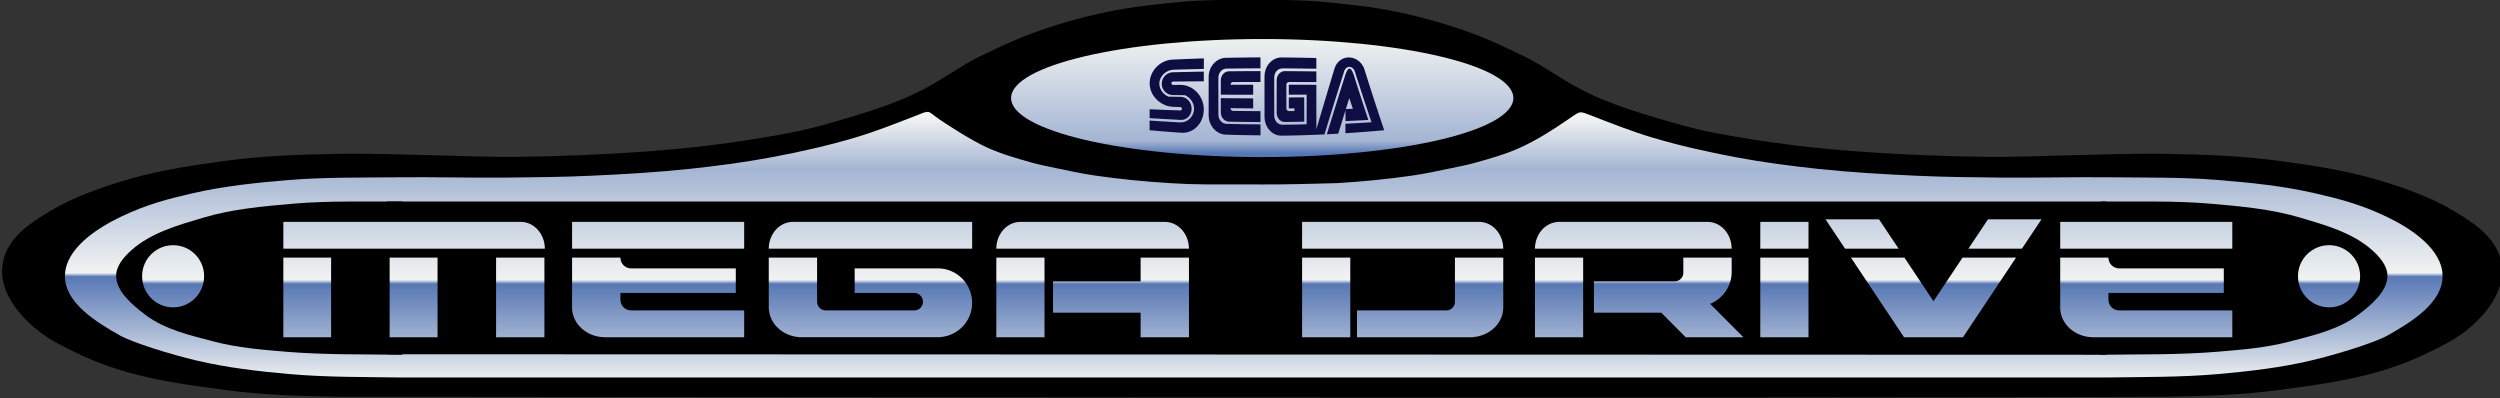 <svg enable-background="new 0 0 566.932 90.32" height="90.32" viewBox="0 0 566.932 90.32" width="566.932" xmlns="http://www.w3.org/2000/svg" xmlns:xlink="http://www.w3.org/1999/xlink"><rect x="0" y="0" width="566.932" height="90.32" fill="#333333" stroke="none"/><linearGradient id="a"><stop offset="0" stop-color="#f1f3f2"/><stop offset=".194" stop-color="#a4b5d3"/><stop offset=".586" stop-color="#f1f3f2"/><stop offset=".6" stop-color="#5878b5"/><stop offset="1" stop-color="#f1f3f2"/></linearGradient><linearGradient id="b" gradientTransform="matrix(1 0 0 -1 -.135 -389.255)" gradientUnits="userSpaceOnUse" x1="284.45" x2="284.45" xlink:href="#a" y1="-415.988" y2="-475.994"/><linearGradient id="c" gradientTransform="matrix(2.512 0 0 -12.447 281.807 3263.649)" gradientUnits="userSpaceOnUse" x1="1.764" x2="1.764" y1="261.543" y2="259.414"><stop offset="0" stop-color="#f1f3f2"/><stop offset=".898" stop-color="#a4b5d3"/><stop offset="1" stop-color="#5878b5"/></linearGradient><linearGradient id="d" gradientTransform="matrix(1 0 0 -1 -1.135 -390.255)" gradientUnits="userSpaceOnUse" x1="284.853" x2="284.853" xlink:href="#a" y1="-415.7" y2="-480.576"/><path d="m80.218 89.959c-8.256-.161-16.444-.408-24.631-1.503-7.381-.984-15.09-1.993-22.254-4.029-5.428-1.542-10.057-3.437-15.895-6.56-6.832-3.654-12.602-10.143-12.596-16.239.009-7.51 6.74-11.396 13.125-15.035 5.015-2.585 10.609-4.529 16.037-6.073 7.162-2.034 14.406-3.098 21.787-4.083 8.185-1.094 16.168-1.369 24.424-1.533 7.857-.154 16.084.158 23.941.341 6.061.141 11.971.417 18.031.325 8.963-.136 17.987-.469 26.934-1.09 5.355-.373 10.818-.862 16.148-1.512 6.055-.736 12.965-1.829 18.1-2.821 5.135-.994 8.492-2.026 12.68-3.248 4.125-1.204 8.322-2.533 12.31-4.142 2.503-1.011 4.806-2.127 7.156-3.453 1.816-1.023 3.677-2.238 5.465-3.313 1.684-1.014 3.26-2.046 5.022-2.91 4.022-1.968 8.088-3.931 12.291-5.48 5.604-2.066 11.256-3.669 17.103-4.896 5.938-1.246 12.016-1.843 18.058-2.393 3.056-.275 14.854-.49 14.854-.49s11.802.215 14.854.49c6.042.548 12.119 1.146 18.058 2.393 5.847 1.228 11.498 2.829 17.103 4.896 4.202 1.551 8.269 3.515 12.291 5.48 1.764.863 3.34 1.896 5.022 2.909 1.789 1.076 3.646 2.291 5.465 3.314 2.354 1.324 4.654 2.442 7.158 3.453 3.985 1.607 8.184 2.938 12.31 4.142 4.187 1.222 7.543 2.254 12.679 3.248 5.135.993 12.044 2.085 18.1 2.821 5.33.647 10.793 1.139 16.149 1.512 8.944.621 17.968.954 26.933 1.09 6.062.092 11.971-.186 18.03-.325 7.858-.183 16.084-.495 23.943-.341 8.256.164 16.238.439 24.424 1.533 7.381.986 14.624 2.049 21.787 4.083 5.426 1.542 11.023 3.488 16.038 6.073 6.385 3.642 13.116 7.525 13.124 15.035.005 6.097-5.766 12.585-12.597 16.239-5.837 3.123-10.468 5.018-15.894 6.56-7.164 2.036-14.874 3.045-22.255 4.029-8.186 1.095-16.374 1.342-24.629 1.503-.004 0-345.259.409-416.183 0z" transform="matrix(-1 0 0 1 572.246 0)"/><path d="m265.309 41.527c-5.688-.354-11.369-.9-17.009-1.721-2.925-.427-5.817-1.055-8.712-1.657-1.859-.387-3.73-.742-5.561-1.257-3.459-.974-6.947-1.953-10.215-3.45-3.813-1.746-9.41-5.425-10.83-6.402-1.42-.979-1.996-1.67-2.604-1.671-.753.024-1.433.39-2.233.697-4.707 1.814-9.4 3.699-14.236 5.138-6.178 1.835-12.483 3.243-18.816 4.436-6.262 1.178-12.591 2.008-18.928 2.676-7.372.774-14.779 1.199-22.184 1.537-6.226.285-12.458.354-18.69.415-8.47.083-16.94-.155-25.411-.062-8.062.091-16.143-.044-24.179.604-7.37.596-14.771 1.353-21.977 3.007-5.555 1.275-10.329 2.483-16.251 5.306-5.47 2.604-12.708 7.281-12.746 13.461-.038 6.116 7.126 10.469 12.45 13.479 2.818 1.594 11.498 4.311 17.459 5.708 6.875 1.611 13.932 2.436 20.966 3.055 8.415.739 16.884.649 25.331.779h386.767c8.446-.13 16.916-.04 25.33-.779 7.034-.619 14.092-1.44 20.967-3.055 5.961-1.397 14.641-4.114 17.459-5.708 5.324-3.01 12.487-7.36 12.451-13.479-.039-6.18-7.275-10.854-12.746-13.461-5.922-2.82-10.695-4.028-16.25-5.306-7.207-1.654-14.607-2.412-21.979-3.007-8.033-.647-16.115-.514-24.176-.604-8.471-.096-16.941.145-25.412.062-6.229-.063-12.465-.13-18.688-.415-7.406-.338-14.813-.762-22.185-1.537-6.338-.667-12.666-1.498-18.93-2.676-6.332-1.191-12.64-2.601-18.814-4.437-4.836-1.438-9.528-3.319-14.237-5.137-.802-.309-1.734-.729-2.284-.561-.509.086-1.69.94-2.55 1.533-3.455 2.379-7.021 4.656-10.832 6.402-3.269 1.498-6.757 2.478-10.216 3.45-1.829.515-3.698.87-5.56 1.257-2.896.604-5.788 1.23-8.714 1.657-5.639.819-11.318 1.364-17.007 1.721-14.104.403-16.633.291-19.963.287-9.494-.006-12.017.091-18.055-.285z" fill="url(#b)"/><path d="m343.188 22.236c0 7.391-25.497 13.383-56.951 13.383-31.451 0-56.949-5.992-56.949-13.383 0-7.393 25.498-13.385 56.949-13.385 31.452 0 56.951 5.992 56.951 13.385z" fill="url(#c)"/><path d="m91.21 80.453c-8.445-.129-17.579.039-26.329-.688-5.462-.454-10.98-.904-16.284-2.293-5.424-1.419-11.206-2.718-15.668-6.11-2.922-2.225-6.594-5.285-6.594-8.827 0-2.274 1.791-4.304 3.475-5.805 4.464-3.979 10.615-5.685 16.348-7.388 6.58-1.957 13.513-2.559 20.352-3.153 8.204-.715 16.64-.402 24.701-.493"/><path d="m476.417 80.453c8.447-.129 17.658.041 26.447-.688 5.463-.454 10.981-.904 16.285-2.293 5.424-1.419 11.206-2.718 15.666-6.11 2.926-2.225 6.596-5.285 6.596-8.827 0-2.274-1.791-4.304-3.476-5.805-4.463-3.979-10.612-5.685-16.346-7.388-6.582-1.957-13.514-2.56-20.353-3.153-8.242-.718-16.759-.402-24.82-.493"/><path d="m87.73 45.695 389.851.008v34.75l-389.29-.12z"/><path d="m302.592 15.683c-.369 1.215-.74 2.438-1.108 3.667-.371 1.229-.742 2.465-1.112 3.708-.372 1.242-.742 2.488-1.113 3.742-.369 1.253-.74 2.511-1.111 3.772.186-.008.367-.016.552-.021.183-.008.364-.016.55-.022.183-.009.364-.017.548-.025s.367-.017.551-.024c.372-1.212.743-2.419 1.114-3.62.372-1.199.743-2.396 1.114-3.583.371-1.188.742-2.369 1.112-3.543.371-1.174.742-2.341 1.113-3.5.04-.158.103-.308.18-.438.078-.132.173-.248.278-.343.107-.097.229-.171.354-.221.132-.049.269-.073.412-.069.146.005.284.038.414.096.129.057.252.139.356.239.107.101.204.221.281.354.078.133.138.283.18.44.313.979.629 1.953.943 2.919.313.967.628 1.927.94 2.879.313.953.629 1.899.942 2.839.313.938.629 1.869.942 2.794-.492.03-.986.063-1.479.093-.492.03-.984.061-1.479.089-.492.027-.984.056-1.479.083-.492.025-.986.052-1.479.076v.539.537.538.539c.733-.047 1.469-.097 2.2-.148.732-.051 1.468-.105 2.199-.162.732-.057 1.467-.116 2.198-.178.73-.062 1.465-.125 2.196-.19-.37-1.093-.741-2.199-1.111-3.315-.371-1.117-.74-2.245-1.111-3.386-.371-1.14-.742-2.291-1.11-3.451-.371-1.162-.743-2.333-1.114-3.517-.106-.392-.271-.757-.485-1.093-.217-.333-.479-.632-.781-.887-.301-.253-.641-.46-1.006-.609-.364-.15-.758-.24-1.166-.259-.405-.019-.797.037-1.162.158-.362.119-.7.303-1.002.539-.299.237-.563.526-.776.858-.211.329-.377.703-.485 1.106zm2.614 9.042c.063-.207.129-.415.192-.622.064-.207.13-.414.194-.62.063-.206.128-.413.192-.619.063-.206.13-.412.194-.617.066.204.136.407.203.608.067.204.136.406.202.607.068.202.136.404.204.606.066.201.135.403.202.604-.132.005-.265.009-.396.013-.133.004-.267.01-.398.014s-.266.008-.396.012-.261.01-.393.014zm-.326-7.086c-.332 1.044-.664 2.096-.996 3.151-.331 1.059-.663 2.12-.994 3.188-.332 1.067-.664 2.144-.998 3.222-.33 1.079-.662 2.163-.994 3.25.216-.012.429-.021.645-.032.214-.011.428-.021.642-.032.216-.013.431-.022.646-.036.214-.013.428-.023.643-.037.138-.446.274-.893.412-1.336.139-.444.273-.89.413-1.331.136-.441.272-.884.409-1.323.137-.44.272-.881.412-1.319v.616.616.614s0 .411 0 .616c.433-.021.862-.041 1.296-.063.431-.021.862-.043 1.293-.065.432-.022.862-.046 1.294-.069s.861-.048 1.294-.073c-.257-.774-.513-1.555-.771-2.339-.257-.783-.513-1.572-.77-2.365-.256-.794-.513-1.593-.769-2.396-.259-.804-.515-1.609-.771-2.423-.039-.135-.097-.334-.172-.557-.073-.225-.164-.471-.267-.7-.104-.229-.216-.444-.341-.604-.121-.158-.254-.26-.392-.265-.138-.004-.271.09-.395.242-.122.153-.237.362-.34.591s-.189.475-.266.697c-.068.225-.126.425-.163.562zm-14.083-2.132c.645.003 1.285.007 1.93.012.644.005 1.283.012 1.928.019.643.006 1.284.015 1.928.021.645.008 1.285.019 1.929.026 0-.201-.001-.403-.001-.606 0-.201 0-.403 0-.606s0-.404 0-.607c-.001-.203-.001-.404 0-.607-.658-.017-1.315-.031-1.975-.045-.657-.015-1.314-.025-1.976-.036-.655-.011-1.313-.021-1.973-.026-.659-.009-1.315-.015-1.976-.02-.531-.003-1.039.115-1.5.334-.463.217-.877.534-1.226.928-.351.394-.632.861-.827 1.382-.193.52-.303 1.091-.303 1.688v2.272 2.271s0 1.515 0 2.272v2.271c-.001.6.107 1.169.303 1.688.195.521.479.986.828 1.379.348.392.762.708 1.227.925.459.217.969.333 1.5.326.658-.008 1.316-.02 1.977-.03.658-.014 1.315-.028 1.976-.046.658-.019 1.314-.038 1.975-.061.657-.021 1.314-.048 1.976-.074 0-.944 0-1.89 0-2.834-.002-.944-.002-1.891-.003-2.834.001-.944 0-1.89 0-2.833s-.001-1.89-.001-2.833c-.521-.001-1.041-.002-1.563-.002-.521-.001-1.039-.002-1.562-.003-.52 0-1.039-.001-1.559-.001-.521 0-1.041-.001-1.563-.001v.564.565.565c.002.188 0 .377 0 .564.336 0 .675-.002 1.011-.003s.674-.002 1.011-.004c.336-.001.672-.002 1.008-.004s.672-.004 1.008-.006c.001.562.001 1.122.001 1.683.001.562 0 1.121 0 1.683 0 .561.001 1.121.001 1.681 0 .562.001 1.121.001 1.683-.459.013-.916.022-1.376.033-.46.01-.919.02-1.378.026s-.917.016-1.377.021c-.459.007-.918.013-1.377.018-.254.003-.495-.053-.715-.154-.222-.104-.418-.253-.582-.438-.165-.187-.302-.408-.394-.654-.094-.247-.146-.52-.146-.804 0-.724 0-1.446 0-2.168.001-.724 0-1.445 0-2.168 0-.724 0-1.446 0-2.17.001-.723.001-1.445.001-2.168 0-.283.049-.557.143-.803.092-.247.229-.469.394-.654.166-.188.36-.337.582-.44.219-.102.46-.16.715-.157zm1.471 6.592v.618.617s0 .412 0 .618 0 .412 0 .619c.106-.001.215-.002.321-.003s.214-.001.32-.003c.105-.001.215-.002.32-.003s.214-.001.318-.003c0 .053.001.104 0 .153 0 .053.001.104.001.154s0 .104 0 .152v.155c-.105.001-.213.003-.319.004-.105.001-.215.002-.32.003-.106.001-.214.002-.32.003s-.215.002-.321.003c-.076.001-.147-.017-.215-.047-.066-.029-.126-.076-.177-.131-.05-.057-.088-.122-.119-.196-.026-.073-.042-.153-.042-.239 0-.446 0-.894 0-1.34s0-.894-.001-1.34c0-.445 0-.894 0-1.34 0-.445 0-.894 0-1.34.001-.085.017-.166.042-.239.03-.073.068-.141.119-.196s.109-.102.177-.133c.065-.03.138-.049.216-.048.521.001 1.039.002 1.56.003.521 0 1.039.002 1.563.004.521.002 1.039.004 1.562.006.521.002 1.039.004 1.56.007 0-.202 0-.403 0-.605s.001-.403 0-.605c0-.203.001-.405 0-.606 0-.202 0-.404 0-.604-.597-.009-1.191-.016-1.791-.021-.597-.007-1.191-.014-1.788-.019s-1.192-.011-1.791-.015c-.597-.004-1.191-.008-1.789-.012-.254-.001-.496.057-.716.159-.22.104-.418.254-.585.439-.167.187-.301.407-.395.655-.094.245-.146.519-.146.802v1.856 1.859c-.001.619-.001 1.238 0 1.858.001.619 0 1.237 0 1.857 0 .285.053.557.146.803.094.247.228.468.395.653.168.187.366.335.586.438.221.103.463.157.717.154.367-.004.733-.009 1.104-.014.365-.006.733-.011 1.103-.018.367-.007.733-.014 1.103-.021.367-.007.735-.016 1.104-.023 0-.459 0-.917-.001-1.377 0-.459 0-.919 0-1.378s0-.918 0-1.378c-.001-.459 0-.918-.001-1.377-.291.002-.582.003-.873.005-.289.002-.582.003-.871.005-.291.003-.582.004-.873.005s-.592.006-.883.007zm-14.138-6.542c.644-.008 1.285-.017 1.929-.021.644-.007 1.284-.013 1.928-.019.643-.004 1.285-.008 1.928-.012.643-.003 1.283-.005 1.927-.006 0-.207 0-.414 0-.621s0-.412 0-.619 0-.413 0-.621c0-.207 0-.414 0-.62-.657.002-1.315.006-1.974.011-.657.005-1.315.012-1.973.021-.658.008-1.315.017-1.975.027s-1.314.022-1.975.037c-.531.011-1.039.144-1.5.369-.461.227-.875.548-1.224.938-.35.392-.632.854-.825 1.361-.195.509-.307 1.063-.306 1.646v2.184s0 1.454-.001 2.183v2.183c0 .729 0 1.455-.001 2.183 0 .583.108 1.14.304 1.649.193.514.478.979.825 1.375.349.396.765.727 1.226.958.459.232.967.372 1.5.391.658.021 1.315.042 1.976.061.658.019 1.315.032 1.976.046.656.013 1.314.023 1.975.031.658.009 1.316.015 1.975.019 0-.207 0-.414 0-.619 0-.207 0-.414 0-.62 0-.207.002-.414.002-.62 0-.207 0-.413 0-.62-.644-.002-1.285-.007-1.929-.014-.644-.006-1.287-.015-1.929-.024-.643-.009-1.285-.021-1.928-.033-.645-.014-1.287-.028-1.93-.045-.253-.007-.492-.07-.713-.18-.22-.108-.418-.263-.584-.449-.166-.188-.3-.411-.393-.655-.094-.244-.146-.512-.146-.792 0-.701 0-1.401.001-2.104 0-.701 0-1.401 0-2.104.001-.701.001-1.401.001-2.104s.001-1.4 0-2.103c0-.279.053-.546.146-.79.093-.242.228-.463.394-.647.166-.188.363-.337.583-.442.215-.107.457-.165.71-.169zm6.054 5.929c0-.189 0-.379 0-.567 0-.189 0-.379.002-.566 0-.188 0-.379 0-.567s0-.378 0-.566c-.43 0-.855 0-1.285 0s-.856.001-1.285.001c-.428 0-.855.001-1.283.001s-.855 0-1.285.001c0-.085.016-.165.042-.238.028-.073.069-.139.119-.194.05-.057.108-.102.175-.132.066-.031.141-.05.215-.051.521-.001 1.04-.002 1.561-.004.521 0 1.041-.001 1.562-.003.521 0 1.04-.001 1.562-.002.521 0 1.039-.001 1.561-.001-.001-.206-.001-.413-.001-.618.001-.207.001-.413.001-.62 0-.206 0-.412 0-.618s0-.412 0-.618c-.597.001-1.191.002-1.789.005-.597.002-1.191.006-1.79.01-.597.004-1.192.007-1.791.013-.597.004-1.192.011-1.788.017-.254.003-.494.063-.715.167-.22.104-.417.256-.583.441-.167.188-.301.404-.394.647-.094.243-.146.511-.146.79v.813.812s0 .541 0 .813v.812c.612.004 1.226.009 1.835.011.611.003 1.225.006 1.834.009.611.003 1.225.004 1.836.006.608-.007 1.218-.005 1.83-.004zm0 .826v.567.567s.002.378 0 .567c0 .188.002.378 0 .565-.429-.002-.855-.004-1.285-.008-.429-.003-.855-.008-1.283-.012s-.856-.009-1.285-.014c-.428-.005-.855-.01-1.285-.016 0 .085.016.165.042.238.028.074.069.142.119.197.049.056.108.103.175.134.066.032.141.051.215.052.521.007 1.04.014 1.561.02.521.007 1.041.012 1.563.017.52.005 1.04.009 1.563.012.52.003 1.039.005 1.561.007v.619s0 .412 0 .618 0 .412 0 .618 0 .412 0 .619c-.597-.002-1.191-.007-1.79-.012-.598-.005-1.192-.012-1.791-.02-.598-.009-1.192-.02-1.791-.028-.597-.01-1.192-.022-1.79-.037-.253-.006-.492-.068-.713-.177-.22-.108-.417-.264-.583-.45-.166-.188-.3-.408-.394-.653-.092-.245-.145-.514-.145-.793 0-.271 0-.541 0-.812s0-.541 0-.812 0-.542 0-.813 0-.542 0-.813c.612.006 1.225.012 1.835.017.611.005 1.224.009 1.834.013.612.003 1.226.008 1.835.011.609.008 1.22.011 1.832.012zm-18.86 2.658c-.385-.016-.771-.03-1.155-.045-.386-.017-.771-.032-1.153-.049-.388-.016-.771-.032-1.156-.049-.383-.017-.771-.034-1.154-.051v.503s0 .335 0 .503 0 .335 0 .503 0 .335 0 .502c.588.038 1.176.074 1.763.109.587.036 1.177.07 1.765.104s1.176.066 1.764.098 1.176.063 1.764.091c.008 0 .016.001.021.001.009 0 .016.001.022.001s.017 0 .022.002c.008 0 .016.001.023.001.33.003.646-.063.93-.188.285-.127.543-.31.758-.538.216-.229.389-.507.509-.813.12-.308.188-.646.188-1.006 0-.365-.069-.716-.194-1.036-.125-.319-.306-.609-.53-.854-.223-.244-.488-.44-.785-.579-.296-.138-.621-.216-.964-.222-.231-.003-.464-.006-.694-.01-.232-.003-.465-.007-.696-.011-.232-.003-.464-.007-.696-.01-.23-.003-.463-.007-.693-.012-.281-.114-.553-.272-.801-.467-.248-.193-.472-.421-.66-.676-.189-.255-.346-.536-.453-.836-.105-.299-.166-.617-.166-.947 0-.424.097-.831.268-1.204.171-.371.415-.709.712-.999.297-.288.646-.525 1.024-.695.38-.169.789-.271 1.207-.283.574-.019 1.146-.033 1.721-.05.574-.017 1.146-.031 1.721-.046.574-.016 1.146-.028 1.721-.041.574-.014 1.146-.025 1.722-.037 0-.199 0-.397 0-.599 0-.198 0-.398 0-.6 0-.199 0-.398 0-.599s0-.398 0-.601c-.597.02-1.193.039-1.79.062-.596.021-1.193.044-1.79.067-.597.022-1.192.048-1.79.075-.598.025-1.193.053-1.789.082-.709.033-1.383.218-1.997.514-.612.297-1.167.707-1.631 1.196-.465.489-.84 1.059-1.101 1.682-.26.622-.402 1.299-.402 2.003 0 .707.154 1.381.432 1.998.276.617.676 1.181 1.163 1.661.486.48 1.063.882 1.692 1.167.632.287 1.316.458 2.025.481 0-.002 0-.004 0-.006s0-.005 0-.007c0-.003 0-.005 0-.008 0-.001 0-.003 0-.005 0 .002.002.004.004.006s.002.004.004.008c0 .002.002.004.004.006 0 .002.002.004.002.006.137.005.271.01.41.014.135.004.271.009.407.013.138.005.273.009.41.013.136.005.272.01.409.014.049.001.098.014.141.033.043.021.084.051.116.085.033.036.062.079.079.125.02.047.029.099.029.152s-.012.104-.03.149c-.021.045-.045.087-.079.12s-.072.062-.117.079c-.043.019-.091.026-.141.024-.195-.008-.391-.015-.586-.021-.195-.009-.391-.016-.586-.022s-.391-.014-.586-.021c-.197.006-.391-.003-.587-.01zm3.035-6.497c.387-.003.771-.007 1.158-.011.387-.003.771-.006 1.157-.009.388-.003.772-.006 1.159-.009.385-.003.771-.007 1.158-.009 0-.184 0-.365 0-.548 0-.184 0-.367 0-.55s0-.366 0-.549c0-.182 0-.365 0-.548-.59.01-1.178.021-1.766.031-.591.012-1.18.022-1.768.036-.589.014-1.178.025-1.766.041-.59.016-1.178.028-1.767.044-.008 0-.016.001-.022 0-.008 0-.017 0-.023.001-.008 0-.016 0-.023 0-.006 0-.017 0-.022 0-.331.021-.646.108-.933.251-.285.143-.541.337-.756.569-.215.233-.39.507-.51.81-.119.299-.186.623-.186.966 0 .352.068.684.193.986s.308.578.53.811c.226.231.491.421.788.555.296.132.623.209.965.214.232.002.465.006.696.008.231.003.463.006.694.009s.465.006.697.008c.23.002.463.005.693.008.281.117.553.28.799.481.248.2.473.439.661.708s.345.565.45.884c.105.317.166.657.166 1.006 0 .45-.098.876-.268 1.259-.17.384-.416.723-.711 1.004-.298.278-.646.499-1.025.644-.381.145-.791.212-1.209.188-.572-.031-1.145-.063-1.717-.097-.572-.032-1.146-.066-1.718-.104-.573-.034-1.146-.071-1.718-.108-.57-.038-1.145-.076-1.716-.116v.55s0 .366 0 .549v.55s0 .365 0 .549c.595.054 1.19.105 1.784.155.596.052 1.19.101 1.787.146.595.049 1.19.095 1.785.139.597.044 1.191.087 1.789.128.707.05 1.383-.061 1.998-.3.614-.242 1.17-.616 1.635-1.096.465-.479.843-1.063 1.104-1.721.262-.658.404-1.391.405-2.162 0-.771-.155-1.511-.433-2.182-.277-.672-.676-1.274-1.164-1.78-.486-.504-1.063-.909-1.694-1.188-.632-.279-1.318-.429-2.027-.425v.008.008.007.009c-.001-.002-.003-.005-.004-.008-.001-.002-.003-.005-.004-.007-.002-.002-.004-.005-.005-.007s-.004-.006-.004-.008c-.137 0-.271.001-.409.001-.136.001-.271.001-.408.002-.136 0-.272.002-.407.002-.138.001-.272.001-.408.002-.051 0-.102-.01-.146-.028-.044-.02-.083-.046-.114-.08-.033-.033-.061-.075-.078-.121-.019-.047-.028-.096-.028-.149 0-.052.01-.102.028-.146.019-.046.045-.087.078-.122.031-.035.07-.063.114-.083.043-.021.093-.031.144-.031.195-.002.391-.005.584-.007.195-.002.392-.004.586-.006.195-.003.391-.006.586-.008.197 0 .393-.002.586-.004z" fill="#0f0e43"/><path d="m413.979 49.74 4.438 6.651h12.134l-4.438-6.651zm36.842 0-4.437 6.651h12.133l4.437-6.651zm-386.569.571v6.082h53.917 5.385c0-3.322-2.405-6.025-5.385-6.082zm65.479 0v6.082h39.027v-6.082zm50.052 0c-3.01.02-5.449 2.734-5.449 6.082h5.449 5.512 35.163v-6.082h-40.644zm51.572 0c-2.996.037-5.418 2.747-5.418 6.082h5.418 5.512 27.115 5.64c0-3.357-2.457-6.082-5.479-6.082-.057 0-.104-.002-.158 0zm63.925 0v6.082h40.2 5.416c0-3.334-2.424-6.042-5.416-6.082zm57.846 0v.031c-2.818.248-5.037 2.855-5.037 6.051h5.037 5.893 20.115 2.598 8.901 2.06c0-3.335-2.422-6.045-5.416-6.082zm46.06 0v6.082h10.931v-6.082zm68.012 0v6.082h39.028v-6.082zm-427.941 5.29c-3.891 0-7.032 3.143-7.032 7.033s3.142 7.063 7.032 7.063c3.892 0 7.033-3.174 7.033-7.063.001-3.892-3.141-7.033-7.033-7.033zm488.923 0c-3.891 0-7.063 3.143-7.063 7.033s3.174 7.063 7.063 7.063c3.891 0 7.033-3.174 7.033-7.063-.001-3.892-3.144-7.033-7.033-7.033zm-463.928 2.818v18.058h10.834v-18.058zm24.107 0v18.058h10.865v-18.058zm24.139 0v18.058h10.96v-18.058zm17.233 0v11.563c.146 3.611 3.46 6.494 7.508 6.494h31.52v-6.082h-25.659c-1.345 0-2.407-1.096-2.407-2.438v-1.521h26.167v-5.574h-23.76c-1.345 0-2.407-1.097-2.407-2.439h-1.015zm44.603 0v11.753h.031c.238 3.313 3.13 5.968 6.779 6.272v.03h32.026v-.03c4.069-.265 7.286-3.623 7.286-7.763 0-4.312-3.48-7.823-7.793-7.823-.042 0-.084-.002-.126 0h-18.722v5.574h13.525c1.096 0 1.965.9 1.965 1.996s-.869 1.964-1.965 1.964h-20.084c-1.095 0-1.964-.869-1.964-1.964v-10.01zm51.604 0v18.058h10.93v-18.058zm32.724 0v5.387h-19.862v7.097h19.862v5.574h10.961v-18.058zm36.618 0v18.058h10.93v-18.058zm34.658 0v10.012c0 1.096-.868 1.964-1.965 1.964h-20.243v6.082h26.294v-.03c3.842-.293 6.875-3.183 6.875-6.717v-11.311zm18.15 0v18.058h10.93v-18.058zm33.642 0v3.423c0 .021.003.042 0 .063-.03 1.063-.893 1.899-1.963 1.899h-2.407-15.902v7.097h15.27l5.543 5.574h13.084l-7.539-7.57c2.854-1.159 4.88-3.954 4.88-7.224v-3.264h-.729zm17.456 0v18.058h10.931v-18.058zm20.559 0 12.037 18.058h1.235 10.896 1.236l12.036-18.058h-12.133l-6.59 9.885-6.59-9.885zm47.453 0v11.563c.147 3.611 3.461 6.494 7.508 6.494h31.521v-6.082h-25.659c-1.343 0-2.439-1.096-2.439-2.438v-1.521h26.168v-5.574h-23.729c-1.343 0-2.439-1.097-2.439-2.439z" fill="url(#d)"/></svg>